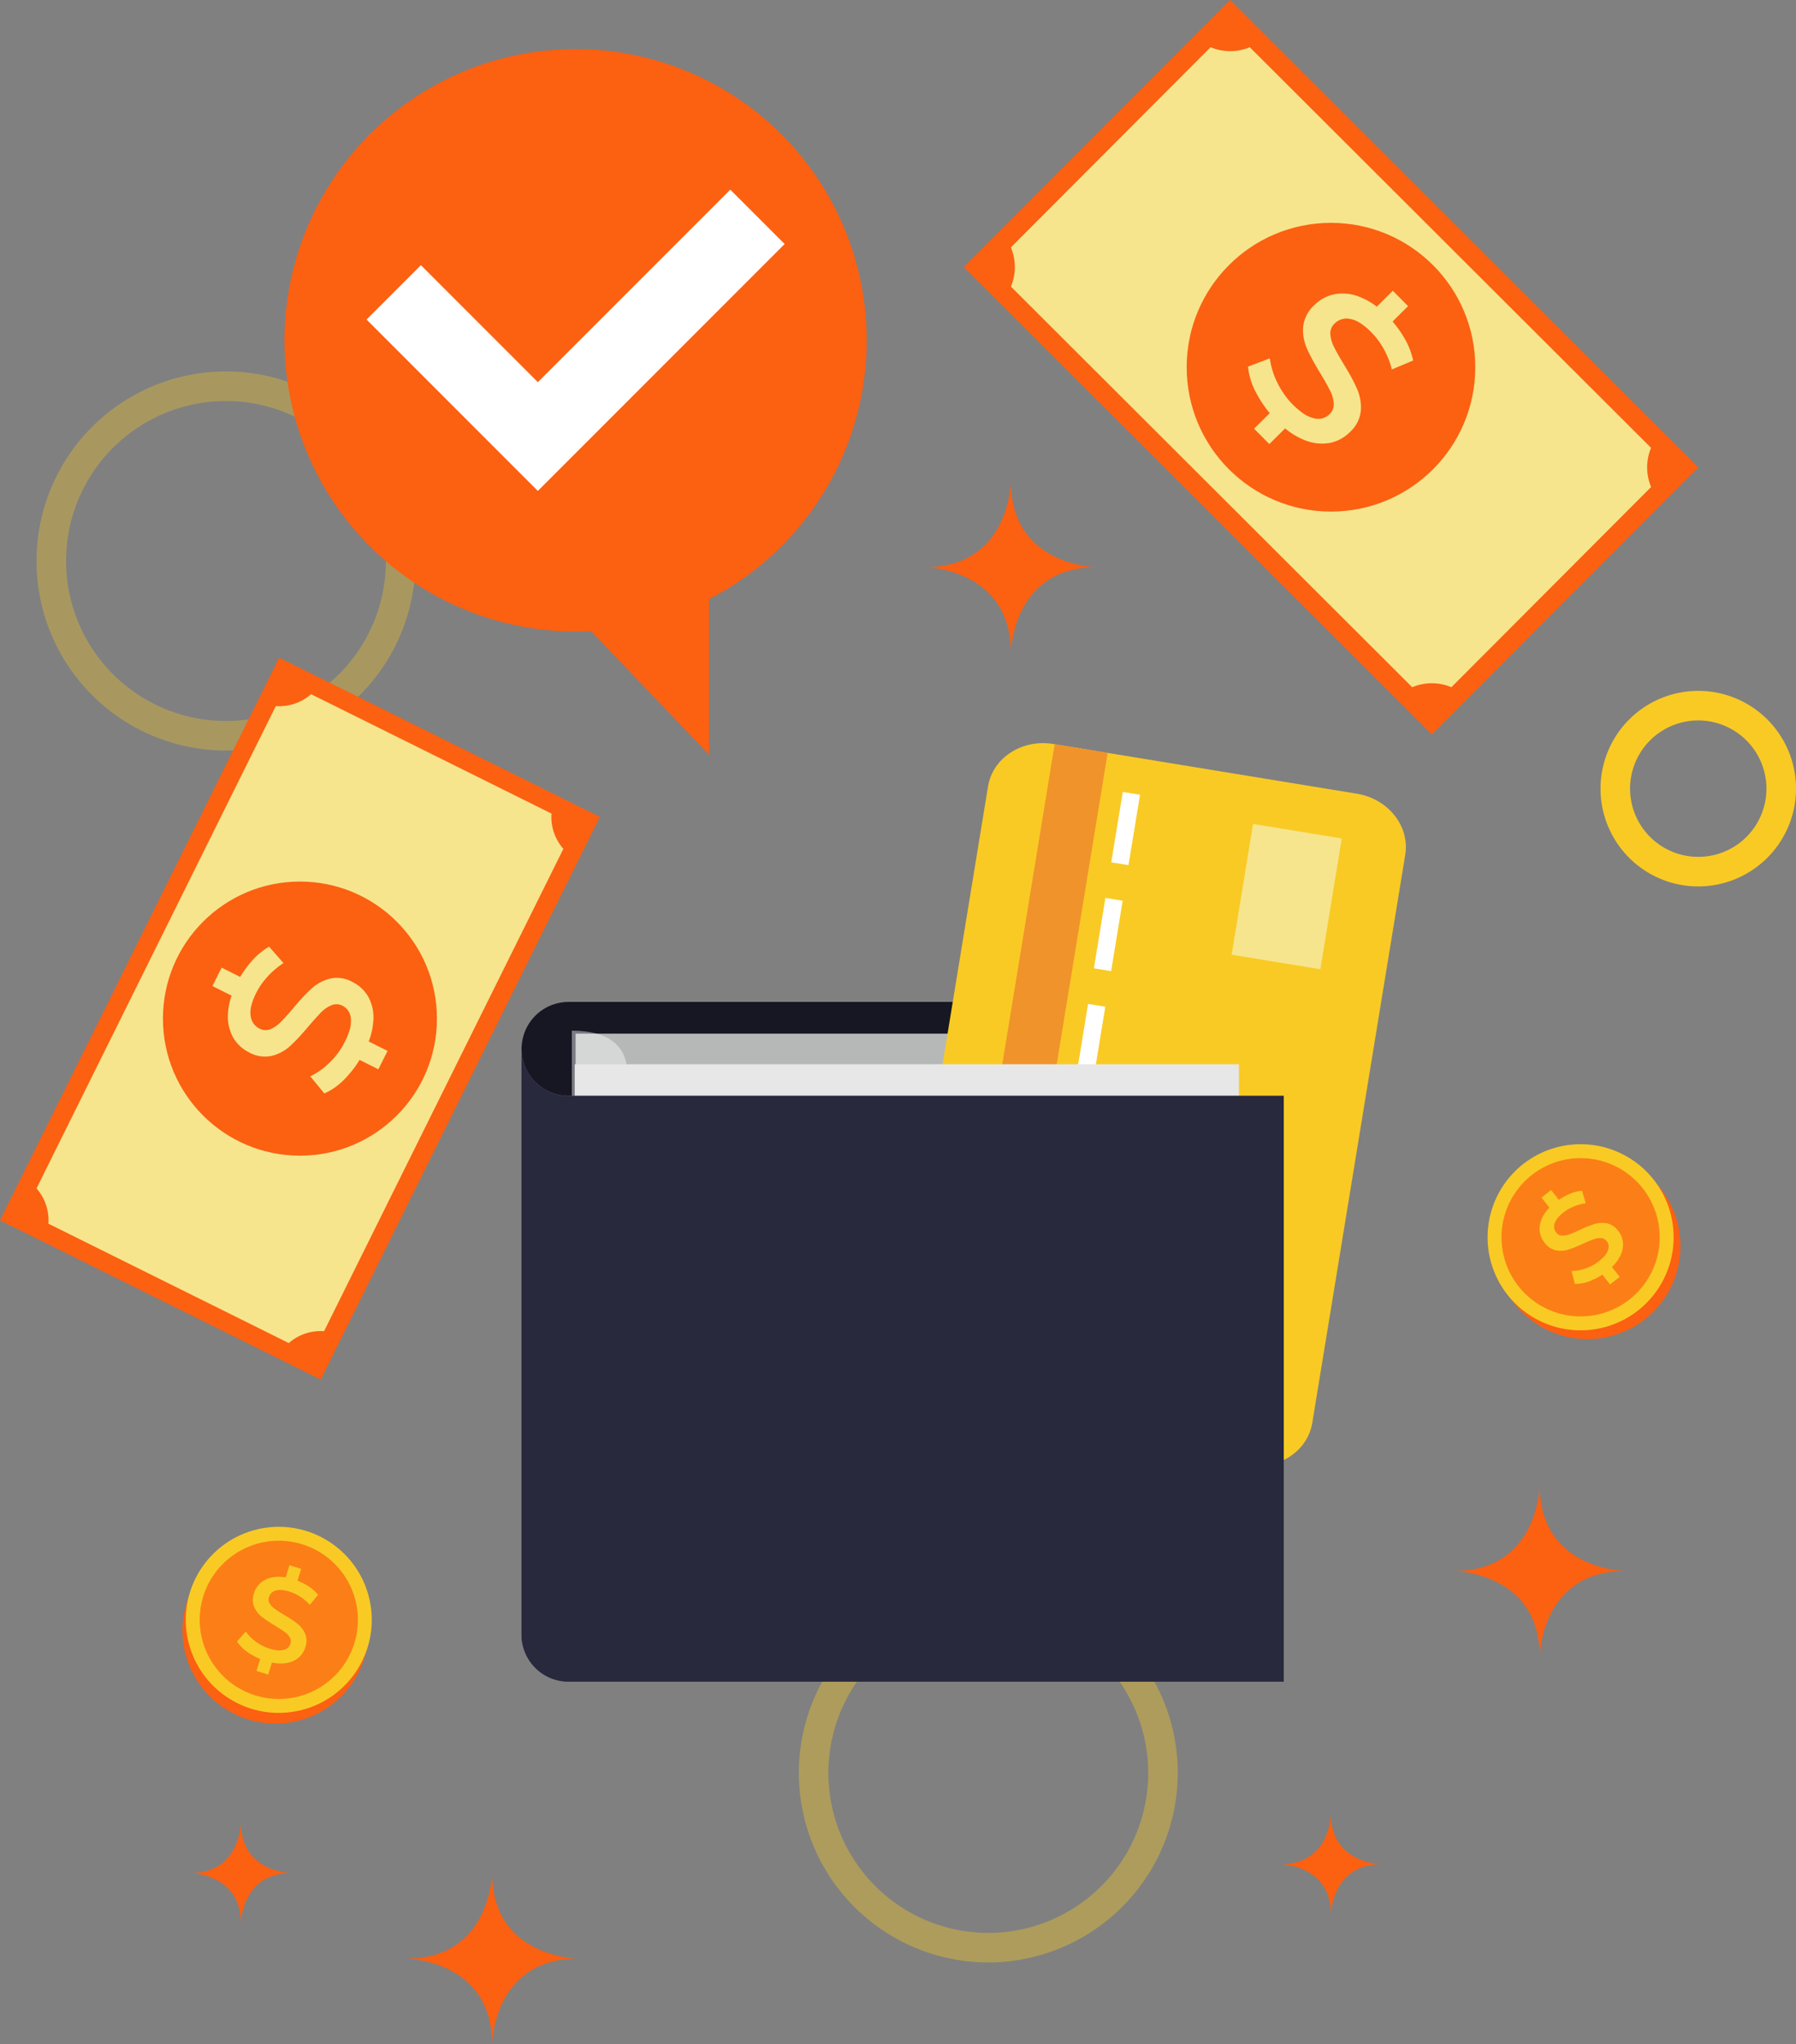 <svg xmlns="http://www.w3.org/2000/svg" width="223.5" height="254.28" viewBox="0 0 223.5 254.28">
  <rect x="0" y="0" width="223.5" height="254.28" fill="#808080" stroke="none"/>
  <g id="Group_8168" data-name="Group 8168" transform="translate(-293.589 -103.134)">
    <g id="Group_8155" data-name="Group 8155" transform="translate(298.133 149.338)">
      <g id="Group_8153" data-name="Group 8153" transform="translate(19.183 13.702)">
        <path id="Path_10209" data-name="Path 10209" d="M436.1,259.07s.132-10.646,10.646-10.646c0,0-10.646-.132-10.646-10.646,0,0-.132,10.646-10.646,10.646C425.449,248.423,436.1,248.555,436.1,259.07Z" transform="translate(-268.225 -112.913)" fill="#fc6011"/>
        <path id="Path_10210" data-name="Path 10210" d="M341.1,294.205s.132-10.646,10.646-10.646c0,0-10.646-.13-10.646-10.645,0,0-.13,10.645-10.645,10.645C330.457,283.559,341.1,283.691,341.1,294.205Z" transform="translate(-303.59 -99.832)" fill="#fc6011"/>
        <path id="Path_10211" data-name="Path 10211" d="M388.145,168.081s.132-10.646,10.646-10.646c0,0-10.646-.132-10.646-10.646,0,0-.132,10.646-10.646,10.646C377.5,157.434,388.145,157.566,388.145,168.081Z" transform="translate(-286.077 -146.788)" fill="#fc6011"/>
        <path id="Path_10212" data-name="Path 10212" d="M415.982,280.063s.077-6.251,6.251-6.251c0,0-6.251-.078-6.251-6.252,0,0-.077,6.252-6.252,6.252C409.73,273.812,415.982,273.889,415.982,280.063Z" transform="translate(-274.077 -101.825)" fill="#fc6011"/>
        <path id="Path_10213" data-name="Path 10213" d="M317.13,280.861s.077-6.251,6.252-6.251c0,0-6.252-.078-6.252-6.252,0,0-.077,6.252-6.251,6.252C310.879,274.61,317.13,274.687,317.13,280.861Z" transform="translate(-310.879 -101.528)" fill="#fc6011"/>
      </g>
      <g id="Group_8154" data-name="Group 8154">
        <path id="Path_10214" data-name="Path 10214" d="M450.891,190.084a12.163,12.163,0,1,1,12.164-12.164A12.178,12.178,0,0,1,450.891,190.084Zm0-20.649a8.485,8.485,0,1,0,8.485,8.485A8.5,8.5,0,0,0,450.891,169.435Z" transform="translate(-244.098 -126.024)" fill="#f9ca24"/>
        <path id="Path_10215" data-name="Path 10215" d="M320.479,183.961a23.579,23.579,0,1,1,23.579-23.58A23.606,23.606,0,0,1,320.479,183.961Zm0-43.478a19.9,19.9,0,1,0,19.9,19.9A19.922,19.922,0,0,0,320.479,140.482Z" transform="translate(-296.9 -136.803)" fill="#f9ca24" opacity="0.34"/>
        <path id="Path_10216" data-name="Path 10216" d="M389.608,293.811a23.578,23.578,0,1,1,23.579-23.579A23.606,23.606,0,0,1,389.608,293.811Zm0-43.477a19.9,19.9,0,1,0,19.9,19.9A19.923,19.923,0,0,0,389.608,250.334Z" transform="translate(-271.164 -95.906)" fill="#f9ca24" opacity="0.38"/>
      </g>
    </g>
    <g id="Group_8167" data-name="Group 8167" transform="translate(293.589 103.134)">
      <g id="Group_8157" data-name="Group 8157" transform="translate(184.726 142.162)">
        <g id="Group_8156" data-name="Group 8156">
          <circle id="Ellipse_114" data-name="Ellipse 114" cx="11.577" cy="11.577" r="11.577" transform="matrix(0.115, -0.993, 0.993, 0.115, 0, 23.001)" fill="#fc6011"/>
          <path id="Path_10217" data-name="Path 10217" d="M449.15,211.25a11.577,11.577,0,1,1-16.26-1.909A11.578,11.578,0,0,1,449.15,211.25Z" transform="translate(-428.094 -206.683)" fill="#f9ca24"/>
          <path id="Path_10218" data-name="Path 10218" d="M447.318,211.856a9.843,9.843,0,1,1-13.825-1.625A9.841,9.841,0,0,1,447.318,211.856Z" transform="translate(-427.623 -206.213)" fill="#fc6011" opacity="0.7"/>
          <path id="Path_10219" data-name="Path 10219" d="M441.564,215.143a3.268,3.268,0,0,0-1.548.092,12.673,12.673,0,0,0-1.553.611l-.288.132c-.468.213-.854.379-1.161.5-.042.015-.084.029-.122.044a2.336,2.336,0,0,1-.914.152.931.931,0,0,1-.7-.375,1.2,1.2,0,0,1-.2-1.153,1.993,1.993,0,0,1,.368-.657,4.446,4.446,0,0,1,.73-.7,5.071,5.071,0,0,1,.423-.3,5.7,5.7,0,0,1,.841-.432,5.981,5.981,0,0,1,1.5-.406l-.453-1.559a5.2,5.2,0,0,0-1.676.449,7.682,7.682,0,0,0-1.217.678L434.64,211l-1.2.945.985,1.247a4.85,4.85,0,0,0-.8,1.076,3.177,3.177,0,0,0-.414,1.759,2.788,2.788,0,0,0,.608,1.525,2.383,2.383,0,0,0,1.426.951,3.182,3.182,0,0,0,1.541-.089,13.245,13.245,0,0,0,1.35-.52c.163-.07.336-.148.513-.231q.535-.245.93-.4c.129-.054.247-.1.353-.137a2.268,2.268,0,0,1,.918-.147.954.954,0,0,1,.708.38,1.123,1.123,0,0,1,.159,1.127,2.334,2.334,0,0,1-.526.819,5.413,5.413,0,0,1-.6.55,5.75,5.75,0,0,1-.586.4,5.88,5.88,0,0,1-1.08.5,5.253,5.253,0,0,1-1.746.324l.408,1.6a4.88,4.88,0,0,0,1.96-.388,7.766,7.766,0,0,0,1.463-.762l.963,1.22,1.2-.945-.97-1.228a4.989,4.989,0,0,0,.951-1.228,3.186,3.186,0,0,0,.424-1.758,2.747,2.747,0,0,0-.6-1.518A2.328,2.328,0,0,0,441.564,215.143Z" transform="translate(-426.336 -205.136)" fill="#f9ca24"/>
        </g>
      </g>
      <g id="Group_8159" data-name="Group 8159" transform="translate(20.808 187.605)">
        <g id="Group_8158" data-name="Group 8158">
          <path id="Path_10220" data-name="Path 10220" d="M332.765,257.516a11.577,11.577,0,1,1-7.6-14.5A11.577,11.577,0,0,1,332.765,257.516Z" transform="translate(-308.238 -238.858)" fill="#fc6011"/>
          <circle id="Ellipse_115" data-name="Ellipse 115" cx="11.577" cy="11.577" r="11.577" transform="matrix(0.974, -0.225, 0.225, 0.974, 0, 5.219)" fill="#f9ca24"/>
          <circle id="Ellipse_116" data-name="Ellipse 116" cx="9.843" cy="9.843" r="9.843" transform="translate(2.109 21.306) rotate(-77.201)" fill="#fc6011" opacity="0.7"/>
          <path id="Path_10221" data-name="Path 10221" d="M323.555,253.516a3.283,3.283,0,0,0-.951-1.225,12.729,12.729,0,0,0-1.38-.937c-.088-.054-.178-.108-.272-.163-.439-.266-.795-.491-1.064-.679l-.1-.075a2.318,2.318,0,0,1-.642-.668.933.933,0,0,1-.089-.793,1.2,1.2,0,0,1,.84-.814,2,2,0,0,1,.751-.067,4.486,4.486,0,0,1,.991.206,5.093,5.093,0,0,1,.487.181,5.788,5.788,0,0,1,.832.449,6.008,6.008,0,0,1,1.183,1.009l1.031-1.254a5.245,5.245,0,0,0-1.316-1.128,7.766,7.766,0,0,0-1.246-.623l.458-1.467-1.457-.456-.473,1.518a4.8,4.8,0,0,0-1.338-.051,3.169,3.169,0,0,0-1.685.652,2.776,2.776,0,0,0-.915,1.36,2.388,2.388,0,0,0,.018,1.715,3.185,3.185,0,0,0,.945,1.221,12.831,12.831,0,0,0,1.191.821c.151.1.311.195.48.3q.5.3.856.541c.117.075.221.147.313.213a2.292,2.292,0,0,1,.639.675.96.96,0,0,1,.086.8,1.134,1.134,0,0,1-.84.767,2.349,2.349,0,0,1-.973.029,5.5,5.5,0,0,1-.8-.189,5.565,5.565,0,0,1-.664-.255,5.926,5.926,0,0,1-1.025-.608,5.271,5.271,0,0,1-1.252-1.258l-1.088,1.238a4.9,4.9,0,0,0,1.427,1.4,7.914,7.914,0,0,0,1.455.778l-.464,1.483,1.457.454.465-1.493a5.036,5.036,0,0,0,1.552.092,3.18,3.18,0,0,0,1.691-.644,2.73,2.73,0,0,0,.913-1.353A2.337,2.337,0,0,0,323.555,253.516Z" transform="translate(-306.395 -237.919)" fill="#f9ca24"/>
        </g>
      </g>
      <g id="Group_8162" data-name="Group 8162" transform="translate(64.903 92.438)">
        <path id="Path_10222" data-name="Path 10222" d="M419.735,193.954v11.681h-73a5.847,5.847,0,0,1-5.851-5.829,2.6,2.6,0,0,1,.022-.412,5.839,5.839,0,0,1,5.83-5.44Z" transform="translate(-340.884 -161.76)" fill="#171723"/>
        <path id="Path_10233" data-name="Path 10233" d="M0,0H76.852V20.3H0Z" transform="translate(6.727 36.14)" fill="#b6b7b7"/>
        <path id="Path_10224" data-name="Path 10224" d="M351.844,204.665s3.152-8.106-6.4-8.106v15.759h6.119Z" transform="translate(-339.185 -160.79)" fill="#fff" opacity="0.43"/>
        <g id="Group_8161" data-name="Group 8161" transform="translate(46.399)">
          <path id="Path_10223" data-name="Path 10223" d="M394.463,170.6l37.783,6.185c3.91.641,6.6,4.043,6.02,7.6L426.7,255.04c-.582,3.554-4.218,5.92-8.128,5.279l-37.783-6.186c-3.9-.638-6.594-4.04-6.012-7.594l11.57-70.659C386.926,172.325,390.563,169.959,394.463,170.6Z" transform="translate(-374.695 -170.494)" fill="#f9ca24"/>
          <rect id="Rectangle_17344" data-name="Rectangle 17344" width="84.648" height="6.684" transform="translate(6.266 83.668) rotate(-80.701)" fill="#f0932b"/>
          <g id="Group_8160" data-name="Group 8160" transform="translate(16.191 6.068)">
            <rect id="Rectangle_17345" data-name="Rectangle 17345" width="8.875" height="2.175" transform="translate(0 74.677) rotate(-80.702)" fill="#fff"/>
            <rect id="Rectangle_17346" data-name="Rectangle 17346" width="8.875" height="2.175" transform="translate(2.158 61.493) rotate(-80.702)" fill="#fff"/>
            <rect id="Rectangle_17347" data-name="Rectangle 17347" width="8.875" height="2.175" transform="translate(4.317 48.309) rotate(-80.702)" fill="#fff"/>
            <rect id="Rectangle_17348" data-name="Rectangle 17348" width="8.875" height="2.175" transform="translate(6.475 35.126) rotate(-80.702)" fill="#fff"/>
            <rect id="Rectangle_17349" data-name="Rectangle 17349" width="8.875" height="2.175" transform="translate(8.634 21.942) rotate(-80.702)" fill="#fff"/>
            <rect id="Rectangle_17350" data-name="Rectangle 17350" width="8.875" height="2.175" transform="matrix(0.162, -0.987, 0.987, 0.162, 10.792, 8.759)" fill="#fff"/>
          </g>
          <rect id="Rectangle_17351" data-name="Rectangle 17351" width="16.484" height="11.187" transform="translate(41.967 26.32) rotate(-80.702)" fill="#f6e58d"/>
        </g>
        <rect id="Rectangle_17352" data-name="Rectangle 17352" width="82.66" height="20.302" transform="translate(6.62 39.941)" fill="#e7e7e7"/>
        <path id="Path_10225" data-name="Path 10225" d="M435.732,204.048v72.866h-89a5.847,5.847,0,0,1-5.851-5.829V198.218a5.847,5.847,0,0,0,5.851,5.829Z" transform="translate(-340.884 -160.172)" fill="#3c4382"/>
        <path id="Path_10226" data-name="Path 10226" d="M435.732,204.048v72.866h-89a5.847,5.847,0,0,1-5.851-5.829V198.218a5.847,5.847,0,0,0,5.851,5.829Z" transform="translate(-340.884 -160.172)" fill="#29293d"/>
      </g>
      <g id="Group_8163" data-name="Group 8163" transform="translate(119.927)">
        <rect id="Rectangle_17353" data-name="Rectangle 17353" width="46.933" height="82.302" transform="translate(0 33.221) rotate(-45.059)" fill="#fc6011"/>
        <path id="Path_10227" data-name="Path 10227" d="M464.93,162.122l-24.852,24.9a6.317,6.317,0,0,0-4.876.005l-49.939-49.836a6.317,6.317,0,0,0-.005-4.876l24.852-24.9a6.317,6.317,0,0,0,4.876,0l49.939,49.836A6.317,6.317,0,0,0,464.93,162.122Z" transform="translate(-379.389 -101.542)" fill="#f6e58d"/>
        <circle id="Ellipse_117" data-name="Ellipse 117" cx="17.957" cy="17.957" r="17.957" transform="translate(27.747 27.721)" fill="#fc6011"/>
        <path id="Path_10228" data-name="Path 10228" d="M420.806,144.391a5.78,5.78,0,0,0-.475-2.7,22.821,22.821,0,0,0-1.382-2.606c-.093-.156-.191-.317-.291-.479-.467-.778-.836-1.423-1.1-1.94-.036-.071-.069-.14-.1-.2a4.092,4.092,0,0,1-.451-1.574,1.645,1.645,0,0,1,.516-1.312A2.119,2.119,0,0,1,419.5,133a3.538,3.538,0,0,1,1.23.513,7.983,7.983,0,0,1,1.378,1.142,8.877,8.877,0,0,1,.612.683,10.157,10.157,0,0,1,.929,1.389,10.558,10.558,0,0,1,1.014,2.552l2.647-1.109a9.268,9.268,0,0,0-1.125-2.85,13.57,13.57,0,0,0-1.434-2l1.929-1.917-1.9-1.913-1.994,1.982a8.51,8.51,0,0,0-2.05-1.184,5.621,5.621,0,0,0-3.171-.375,4.944,4.944,0,0,0-2.555,1.371,4.234,4.234,0,0,0-1.386,2.7,5.645,5.645,0,0,0,.468,2.69,22.845,22.845,0,0,0,1.184,2.267c.156.274.327.561.509.856q.537.889.892,1.553c.119.214.222.412.312.59a4.053,4.053,0,0,1,.442,1.584,1.684,1.684,0,0,1-.524,1.32,2,2,0,0,1-1.947.506,4.163,4.163,0,0,1-1.544-.76,9.425,9.425,0,0,1-1.087-.951,9.754,9.754,0,0,1-.828-.948,10.42,10.42,0,0,1-1.1-1.795,9.339,9.339,0,0,1-.918-3l-2.72,1.035a8.62,8.62,0,0,0,1.074,3.364,13.784,13.784,0,0,0,1.63,2.418l-1.949,1.936,1.9,1.913,1.962-1.95a8.879,8.879,0,0,0,2.348,1.424,5.633,5.633,0,0,0,3.174.391,4.836,4.836,0,0,0,2.543-1.361A4.122,4.122,0,0,0,420.806,144.391Z" transform="translate(-371.382 -93.323)" fill="#f6e58d"/>
      </g>
      <g id="Group_8164" data-name="Group 8164" transform="translate(0 81.806)">
        <rect id="Rectangle_17354" data-name="Rectangle 17354" width="78.137" height="44.558" transform="translate(0 69.99) rotate(-63.603)" fill="#fc6011"/>
        <path id="Path_10229" data-name="Path 10229" d="M331.067,166.058l29.92,14.85a5.989,5.989,0,0,0,1.477,4.387l-29.78,60a6,6,0,0,0-4.387,1.477l-29.92-14.851a6,6,0,0,0-1.477-4.386l29.78-60A5.994,5.994,0,0,0,331.067,166.058Z" transform="translate(-292.356 -161.513)" fill="#f6e58d"/>
        <circle id="Ellipse_118" data-name="Ellipse 118" cx="17.048" cy="17.048" r="17.048" transform="translate(20.277 27.852)" fill="#fc6011"/>
        <path id="Path_10230" data-name="Path 10230" d="M327.469,192.92a5.489,5.489,0,0,0-2.288,1.242,21.36,21.36,0,0,0-1.927,2.031c-.113.13-.228.268-.344.406-.56.655-1.028,1.182-1.413,1.577-.054.053-.106.1-.154.154a3.881,3.881,0,0,1-1.28.882,1.558,1.558,0,0,1-1.337-.069,2.009,2.009,0,0,1-1.12-1.612,3.345,3.345,0,0,1,.091-1.261,7.643,7.643,0,0,1,.611-1.585q.193-.383.431-.756a9.657,9.657,0,0,1,.97-1.256,10.094,10.094,0,0,1,1.991-1.685l-1.8-2.047a8.813,8.813,0,0,0-2.226,1.875,12.931,12.931,0,0,0-1.368,1.894L314,191.551l-1.149,2.289,2.385,1.2a7.986,7.986,0,0,0-.446,2.2,5.33,5.33,0,0,0,.62,2.968,4.677,4.677,0,0,0,2,1.884,4.009,4.009,0,0,0,2.845.434,5.35,5.35,0,0,0,2.279-1.232,22,22,0,0,0,1.682-1.75c.2-.225.408-.465.617-.716.425-.5.8-.925,1.129-1.272.156-.173.3-.327.436-.46a3.85,3.85,0,0,1,1.293-.876,1.6,1.6,0,0,1,1.346.073,1.9,1.9,0,0,1,1.043,1.6,3.947,3.947,0,0,1-.217,1.619,9.048,9.048,0,0,1-.528,1.265,9.364,9.364,0,0,1-.6,1.031,9.835,9.835,0,0,1-1.283,1.533,8.875,8.875,0,0,1-2.423,1.733l1.754,2.135a8.193,8.193,0,0,0,2.7-1.983,13.141,13.141,0,0,0,1.684-2.2L333.5,204.2l1.147-2.289-2.347-1.177a8.411,8.411,0,0,0,.574-2.543,5.341,5.341,0,0,0-.608-2.975,4.593,4.593,0,0,0-1.991-1.879A3.915,3.915,0,0,0,327.469,192.92Z" transform="translate(-286.417 -152.995)" fill="#f6e58d"/>
      </g>
      <g id="Group_8166" data-name="Group 8166" transform="translate(35.404 6.103)">
        <path id="Path_10231" data-name="Path 10231" d="M391.838,143.805a36.225,36.225,0,1,0-36.224,36.226q.967,0,1.923-.052l14.685,15.378V176A36.215,36.215,0,0,0,391.838,143.805Z" transform="translate(-319.388 -107.581)" fill="#fc6011"/>
        <g id="Group_8165" data-name="Group 8165" transform="translate(10.211 17.487)">
          <path id="Path_10232" data-name="Path 10232" d="M378.858,127.088,348.146,157.8l-21.317-21.317,6.764-6.764,14.553,14.553,23.948-23.948Z" transform="translate(-326.829 -120.324)" fill="#fff"/>
        </g>
      </g>
    </g>
  </g>
</svg>
